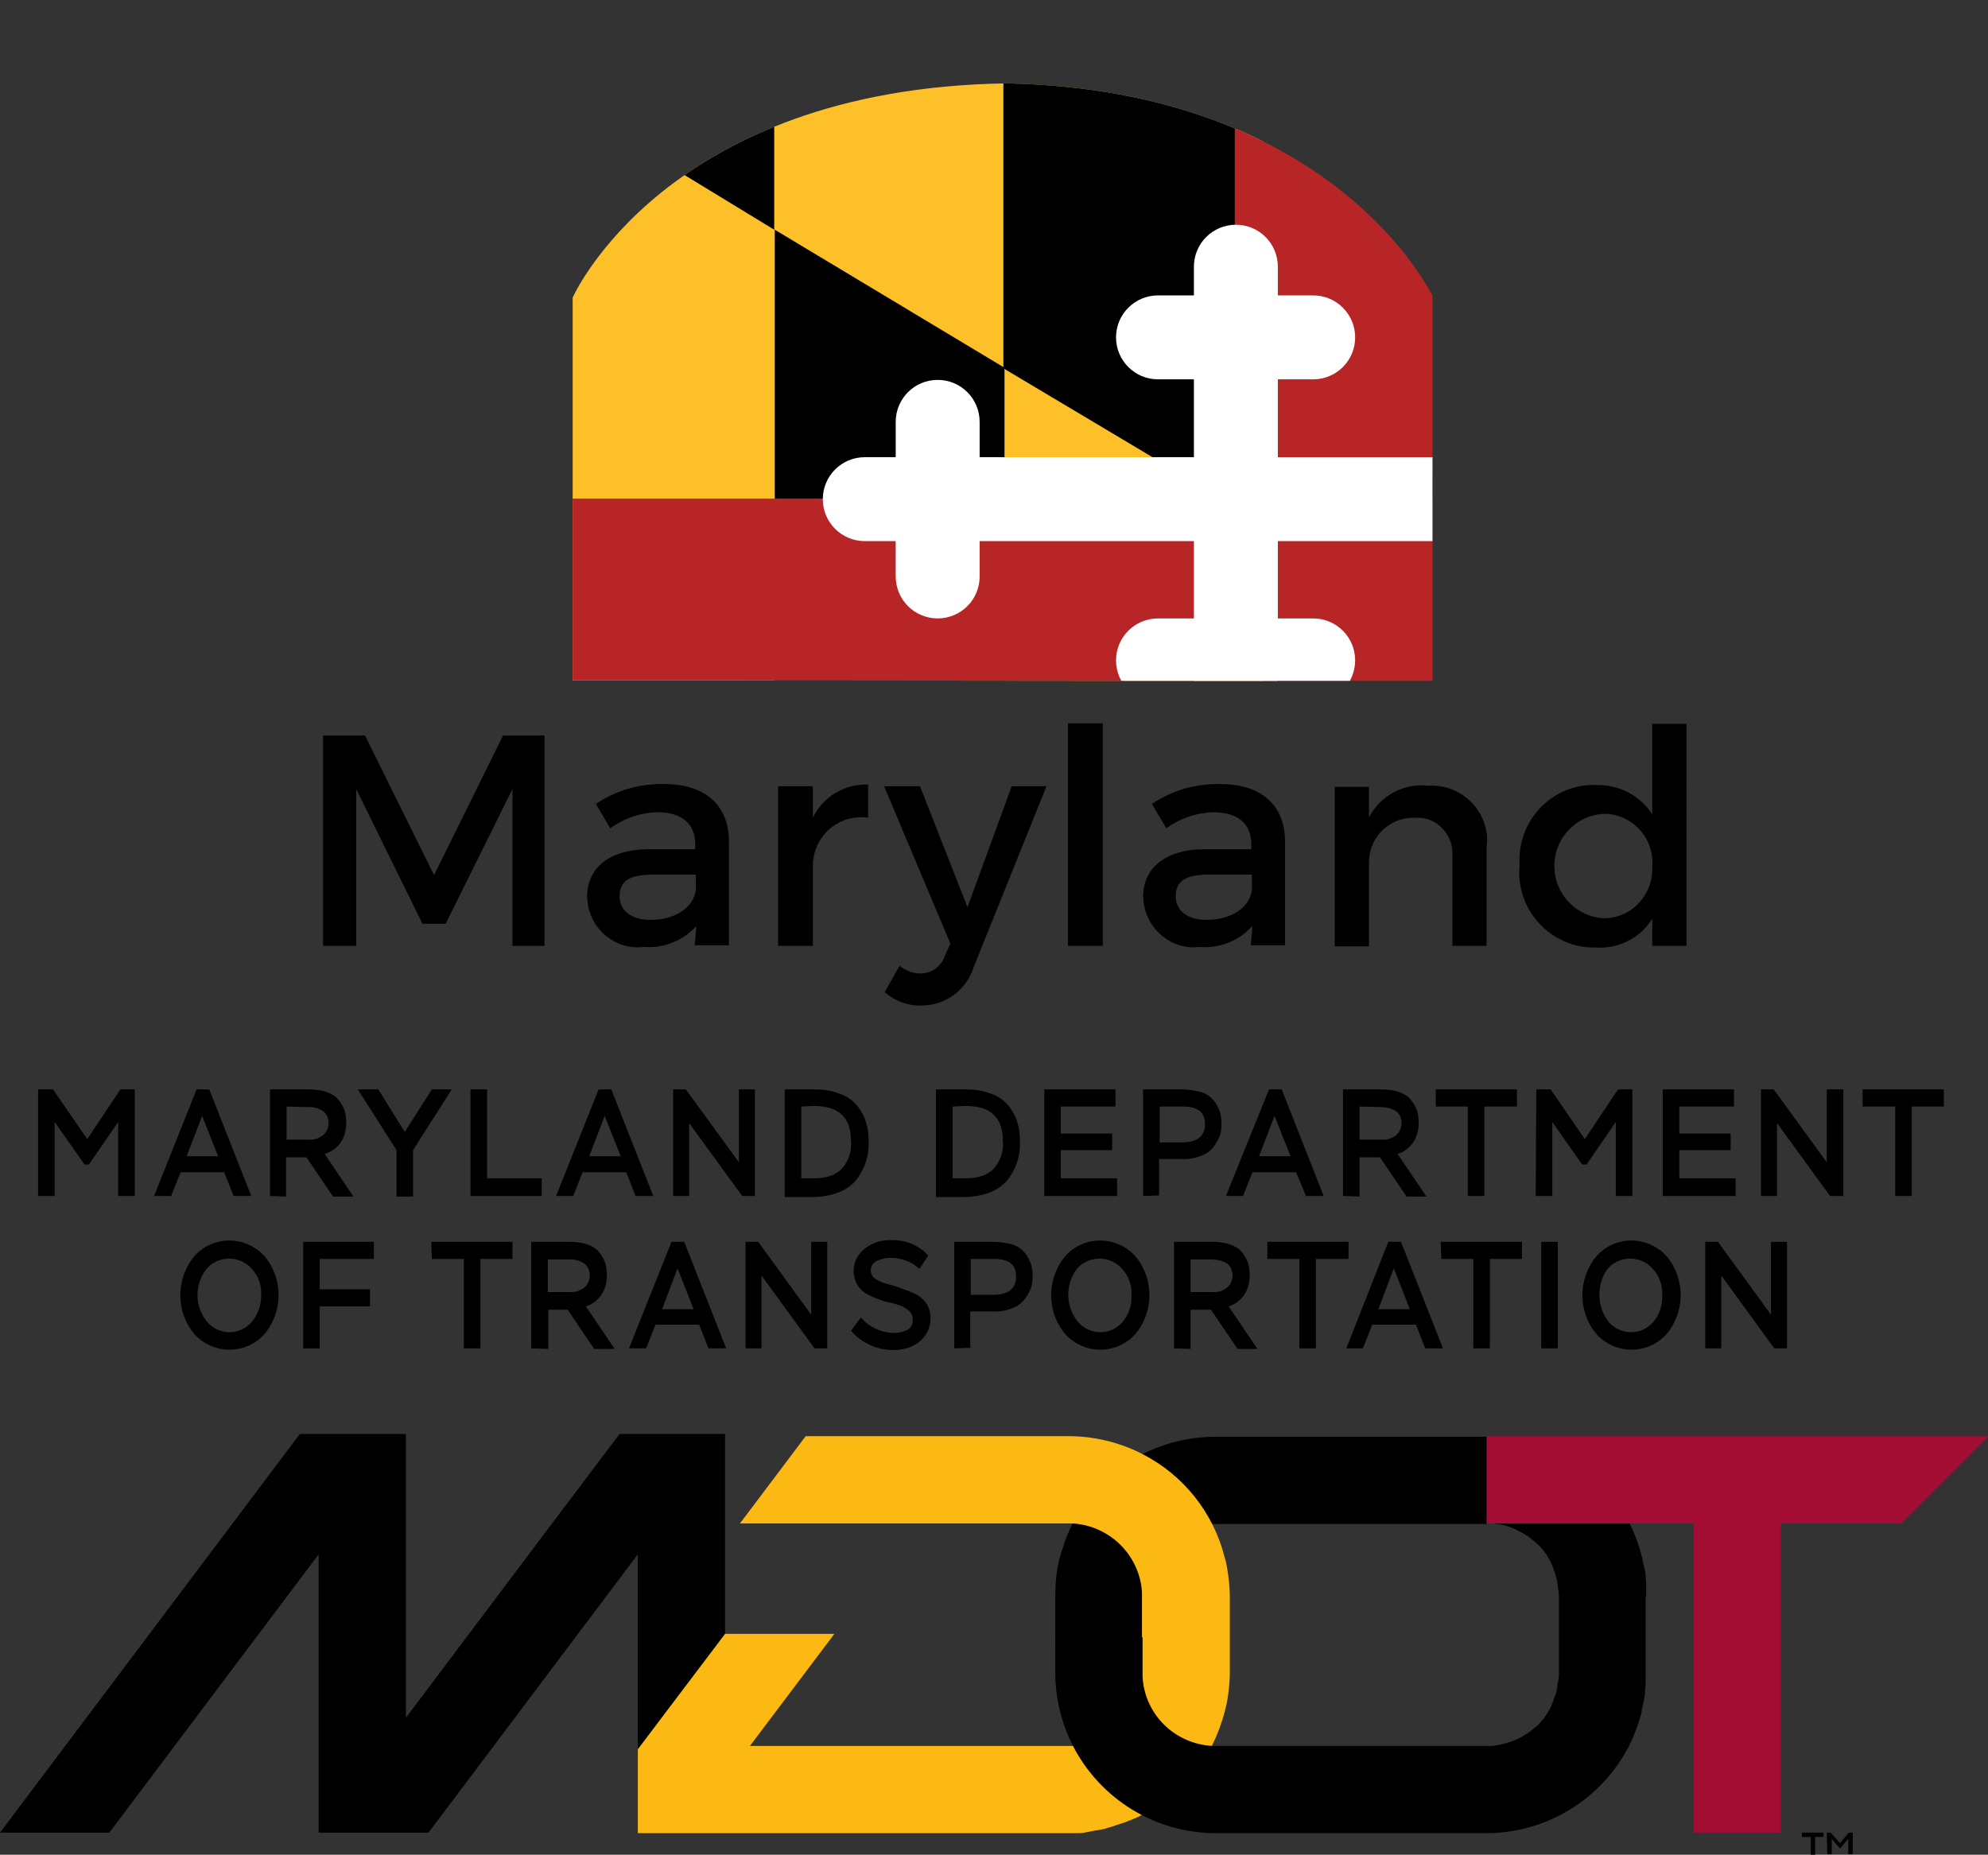 <svg version="1.1" id="Layer_1" xmlns="http://www.w3.org/2000/svg" xmlns:xlink="http://www.w3.org/1999/xlink" x="0px" y="0px" viewBox="0 0 360 335.9" style="enable-background:new 0 0 360 335.9;" xml:space="preserve">
<rect x="0" y="0" width="360" height="335.9" fill="#333333" stroke="none"/>
<style type="text/css">
	.st0{fill:#000001;}
	.st1{clip-path:url(#SVGID_00000067211840894196087300000000751474065947987613_);}
	.st2{fill:#FEC028;}
	.st3{fill:#B82527;}
	.st4{fill:#FFFFFF;}
	.st5{fill:#FDB913;}
	.st6{fill:#A30C33;}
</style>
<path class="st0" d="M92.8,171.3v-28.4l-12.1,24.4h-4.2l-12-24.4v28.4h-6v-38.1h7.6l12.5,25.3l12.5-25.3h7.5v38.1H92.8z"></path>
<path class="st0" d="M126.1,167.7c-2.4,2.7-6,4.1-9.6,3.8c-5,0.6-9.5-3.1-10.1-8.1c0-0.3,0-0.6-0.1-0.9c0-5.3,4-8.6,10.9-8.7h8.7
	v-0.9c0-3.6-2.3-5.8-6.9-5.8c-3.1,0.1-6,1.1-8.5,2.9l-2.6-4.4c3.7-2.5,8-3.7,12.4-3.6c7.4,0,11.6,3.8,11.7,10.2v19h-6.2L126.1,167.7
	z M126,161.1v-2.7h-7.8c-4.1,0-6,1.1-6,3.9c0,2.6,2.1,4.3,5.6,4.3C122.3,166.6,125.7,164.3,126,161.1z"></path>
<path class="st0" d="M147.2,148.1c1.8-3.8,5.8-6.2,10-6v6c-4.8-0.7-9.2,2.6-9.9,7.4c0,0.2-0.1,0.4-0.1,0.7v15.1h-6.3v-28.9h6.3
	V148.1z"></path>
<path class="st0" d="M176.3,175.2c-1.3,4.1-5.1,6.9-9.4,6.9c-2.5,0.1-4.8-0.8-6.7-2.4l2.7-4.8c1.1,0.9,2.4,1.4,3.8,1.4
	c2,0,3.8-1.3,4.4-3.2l1-2.2l-12-28.5h6.5l8.6,21.9l8-21.9h6.3L176.3,175.2z"></path>
<path class="st0" d="M193.4,171.3V131h6.3v40.3H193.4z"></path>
<path class="st0" d="M226.8,167.7c-2.4,2.7-6,4.1-9.6,3.8c-5,0.6-9.5-3.1-10.1-8.1c0-0.3,0-0.6-0.1-0.9c0-5.3,4-8.6,10.9-8.7h8.7
	v-0.9c0-3.6-2.3-5.8-6.9-5.8c-3.1,0.1-6,1.1-8.5,2.9l-2.6-4.4c3.7-2.5,8-3.7,12.4-3.6c7.4,0,11.6,3.8,11.7,10.2v19h-6.2L226.8,167.7
	z M226.7,161.1v-2.7h-7.8c-4.1,0-6,1.1-6,3.9c0,2.6,2.1,4.3,5.6,4.3C223,166.6,226.4,164.3,226.7,161.1z"></path>
<path class="st0" d="M269.2,153.3v18H263v-16.2c0.3-3.5-2.3-6.7-5.8-7c-0.4,0-0.8,0-1.1,0c-4.4-0.1-8.1,3.4-8.2,7.9v15.4h-6.2v-28.9
	h6.2v5.5c2.1-3.9,6.3-6.2,10.6-5.7c5.6-0.4,10.4,3.8,10.8,9.3C269.3,152.1,269.3,152.7,269.2,153.3z"></path>
<path class="st0" d="M305.4,171.3h-6.2v-4.9c-2.2,3.5-6.1,5.5-10.2,5.2c-7.5,0.2-13.7-5.8-13.9-13.3c0-0.5,0-1,0.1-1.5
	c-0.6-7.4,4.9-14,12.3-14.6c0.5,0,1-0.1,1.4,0c4.1-0.2,8.1,1.8,10.3,5.3v-16.4h6.2L305.4,171.3L305.4,171.3z M299.2,156.9
	c0.4-4.8-3.2-9.1-8.1-9.5c-0.3,0-0.5,0-0.8,0c-5.2,0.3-9.2,4.9-8.8,10.1c0.3,4.7,4.1,8.5,8.8,8.8c4.8,0.1,8.8-3.8,8.9-8.7
	C299.2,157.4,299.2,157.2,299.2,156.9z"></path>
<g>
	<g>
		<defs>
			<path id="SVGID_1_" d="M182.3,15.1c-61.9,0.9-78.6,38.8-78.6,38.8v69.3l102.4,0.1h21.2h20.4h11.7V53.6c0,0-17.5-37.2-76.9-38.5
				h-7.3"></path>
		</defs>
		<clipPath id="SVGID_00000048481081331469702950000015873335515491898755_">
			<use xlink:href="#SVGID_1_" style="overflow:visible;"></use>
		</clipPath>
		<g style="clip-path:url(#SVGID_00000048481081331469702950000015873335515491898755_);">
			<rect x="99.6" y="0" class="st2" width="129.1" height="155.5"></rect>
			<polygon class="st0" points="223.8,91.8 181.7,66.7 181.7,0.1 223.8,0.1 			"></polygon>
			<polygon class="st0" points="181.9,161 140.3,135.5 140.3,41.6 181.9,66.6 			"></polygon>
			<polygon class="st0" points="140.2,41.6 140.2,16 98.2,16 			"></polygon>
			<rect x="88.3" y="90.3" class="st3" width="201" height="34.7"></rect>
			<rect x="223.6" y="14.1" class="st3" width="60" height="71.6"></rect>
			<path class="st4" d="M169.8,85.9L169.8,85.9L169.8,85.9L169.8,85.9z"></path>
			<path class="st4" d="M169.8,85.3L169.8,85.3L169.8,85.3L169.8,85.3z"></path>
			<polygon class="st4" points="230.5,77.6 230.5,77.7 230.4,77.7 			"></polygon>
			<path class="st4" d="M177.4,104.4c0,4.2-3.4,7.6-7.6,7.6l0,0l0,0c-4.2,0-7.6-3.4-7.6-7.6l0,0v-28c0-4.2,3.4-7.6,7.6-7.6l0,0l0,0
				c4.2,0,7.6,3.4,7.6,7.6l0,0V104.4z"></path>
			<path class="st4" d="M290.6,82.8c4.2,0,7.6,3.4,7.6,7.6l0,0l0,0c0,4.2-3.4,7.6-7.6,7.6l0,0h-134c-4.2,0-7.6-3.4-7.6-7.6l0,0l0,0
				c0-4.2,3.4-7.6,7.6-7.6l0,0H290.6z"></path>
			<path class="st4" d="M231.4,132.8c0,4.2-3.4,7.6-7.6,7.6l0,0l0,0c-4.2,0-7.6-3.4-7.6-7.6l0,0V48.3c0-4.2,3.4-7.6,7.6-7.6l0,0l0,0
				c4.2,0,7.6,3.4,7.6,7.6l0,0V132.8z"></path>
			<path class="st4" d="M237.8,53.5c4.2,0,7.6,3.4,7.6,7.6l0,0l0,0c0,4.2-3.4,7.6-7.6,7.6l0,0h-28.1c-4.2,0-7.6-3.4-7.6-7.6l0,0l0,0
				c0-4.2,3.4-7.6,7.6-7.6l0,0H237.8z"></path>
			<path class="st4" d="M237.8,112c4.2,0,7.6,3.4,7.6,7.6l0,0l0,0c0,4.2-3.4,7.6-7.6,7.6l0,0h-28.1c-4.2,0-7.6-3.4-7.6-7.6l0,0l0,0
				c0-4.2,3.4-7.6,7.6-7.6l0,0C209.7,112,237.8,112,237.8,112z"></path>
		</g>
	</g>
</g>
<path d="M6.9,197.3h2.7l6.2,9l6-9h2.6v19.3h-3v-13.4l-5.3,7.7h-0.8l-5.4-7.7v13.4h-3L6.9,197.3z"></path>
<path d="M35.6,197.3h2.3l7.6,19.3h-3.2l-1.7-4.3h-7.9l-1.7,4.3h-3.1L35.6,197.3z M33.8,209.4h5.7l-2.9-7.3L33.8,209.4z"></path>
<path d="M48.9,216.6v-19.3h6.9c1.1,0,2.3,0.1,3.4,0.5c0.8,0.3,1.6,0.7,2.1,1.4c0.5,0.6,0.8,1.2,1.1,1.9c0.2,0.7,0.3,1.5,0.3,2.3
	c0,1.2-0.3,2.5-1,3.5s-1.7,1.7-2.9,2.1l5.2,7.7h-3.7l-4.8-7.1h-3.7v7.1L48.9,216.6L48.9,216.6z M51.9,200.4v6h3.9
	c1,0.1,1.9-0.2,2.7-0.8c0.7-0.6,1-1.4,1-2.2s-0.3-1.6-0.9-2.1c-0.9-0.6-1.9-0.9-3-0.8L51.9,200.4z"></path>
<path d="M74.8,208.3v8.4h-3v-8.4l-7-11h3.7l4.8,7.7l4.9-7.7h3.6L74.8,208.3z"></path>
<path d="M85.2,197.3h3v16.1h9.9v3.2H85.2V197.3z"></path>
<path d="M108.4,197.3h2.3l7.6,19.3h-3.2l-1.7-4.3h-7.9l-1.7,4.3h-3.1L108.4,197.3z M106.7,209.4h5.7l-2.9-7.3L106.7,209.4z"></path>
<path d="M134.4,216.6l-9.6-13.2v13.2h-2.9v-19.3h2.3l9.6,13.2v-13.2h2.9v19.3H134.4z"></path>
<path d="M142.1,197.3h5.4c1.6,0,3.1,0.2,4.6,0.8c1.2,0.4,2.2,1.1,3.1,2.1c0.7,0.9,1.3,1.9,1.6,3c0.4,1.2,0.5,2.4,0.5,3.6
	c0.1,2.6-0.8,5.2-2.5,7.2c-1.7,1.8-4.2,2.7-7.6,2.8h-5.1V197.3z M145.1,200.4v13h2.3c2.3,0,4-0.6,5.1-1.8c1.2-1.4,1.8-3.2,1.6-5
	c0-4.2-2.2-6.3-6.7-6.3L145.1,200.4z"></path>
<path d="M169.5,197.3h5.4c1.6,0,3.1,0.2,4.6,0.8c1.2,0.4,2.2,1.1,3.1,2.1c0.7,0.9,1.3,1.9,1.6,3c0.4,1.2,0.5,2.4,0.5,3.6
	c0.1,2.6-0.8,5.2-2.5,7.2c-1.7,1.8-4.2,2.7-7.6,2.8h-5.1V197.3z M172.5,200.4v13h2.4c2.3,0,4-0.6,5.1-1.8c1.2-1.4,1.8-3.2,1.6-5
	c0-4.2-2.2-6.3-6.7-6.3L172.5,200.4z"></path>
<path d="M189.1,197.3H202v3.1h-9.9v4.9h9.3v3h-9.3v5.1h10.2v3.2h-13.2V197.3z"></path>
<path d="M207,216.6v-19.3h7c1.2,0,2.4,0.2,3.6,0.5c0.9,0.3,1.6,0.8,2.2,1.5c0.5,0.6,0.8,1.3,1.1,2c0.2,0.7,0.3,1.5,0.3,2.3
	s-0.1,1.6-0.4,2.3c-0.3,0.7-0.7,1.4-1.2,2c-0.6,0.7-1.4,1.2-2.3,1.5c-1.1,0.4-2.3,0.6-3.4,0.5h-4v6.6L207,216.6z M210,200.4v6.5h4
	c2.8,0,4.2-1.1,4.2-3.3s-1.3-3.2-4-3.2H210z"></path>
<path d="M229.8,197.3h2.3l7.6,19.3h-3.2l-1.8-4.3h-7.9l-1.7,4.3H222L229.8,197.3z M228,209.4h5.7l-2.9-7.3L228,209.4z"></path>
<path d="M243.2,216.6v-19.3h6.8c1.1,0,2.3,0.1,3.4,0.5c0.8,0.3,1.6,0.7,2.1,1.4c0.5,0.6,0.8,1.2,1.1,1.9c0.2,0.7,0.3,1.5,0.3,2.3
	c0,1.2-0.3,2.5-1,3.5s-1.6,1.7-2.8,2.1l5.2,7.7h-3.6l-4.8-7.1h-3.7v7.1L243.2,216.6z M246.2,200.4v6h3.9c1,0.1,1.9-0.2,2.7-0.8
	c0.7-0.6,1-1.4,1-2.2s-0.3-1.6-0.9-2.1c-0.9-0.6-1.9-0.8-3-0.8L246.2,200.4z"></path>
<path d="M260,197.3h14.7v3.1h-5.9v16.2h-3v-16.2H260L260,197.3z"></path>
<path d="M278.2,197.3h2.6l6.2,9l6-9h2.6v19.3h-3v-13.4l-5.3,7.7h-0.8l-5.4-7.7v13.4h-3L278.2,197.3z"></path>
<path d="M301.1,197.3H314v3.1h-9.9v4.9h9.3v3h-9.3v5.1h10.2v3.2h-13.2V197.3z"></path>
<path d="M331.4,216.6l-9.6-13.2v13.2h-2.9v-19.3h2.3l9.6,13.2v-13.2h3v19.3H331.4z"></path>
<path d="M337.3,197.3H352v3.1h-5.8v16.2h-3v-16.2h-5.9V197.3z"></path>
<path d="M35.2,227.5c3.1-3.5,8.4-3.8,12-0.7l0,0c0.2,0.2,0.5,0.5,0.7,0.7c3.4,4.1,3.4,10,0,14.1c-3.1,3.5-8.5,3.8-12,0.7l0,0
	c-0.2-0.2-0.5-0.4-0.7-0.7C31.8,237.6,31.8,231.6,35.2,227.5L35.2,227.5z M37.5,239.4c2,2.3,5.4,2.5,7.6,0.5l0,0
	c0.2-0.2,0.4-0.3,0.5-0.5c1.1-1.3,1.7-3.1,1.7-4.8c0.1-1.8-0.5-3.5-1.7-4.8c-1.9-2.2-5.3-2.5-7.6-0.6l0,0c-0.2,0.2-0.4,0.4-0.6,0.6
	C35.2,232.6,35.2,236.6,37.5,239.4L37.5,239.4z"></path>
<path d="M54.9,224.9h12.8v3.1h-9.8v5.5H67v3.1h-9.1v7.6h-3L54.9,224.9z"></path>
<path d="M78.1,224.9h14.7v3.1H87v16.2h-3V228h-5.8L78.1,224.9L78.1,224.9z"></path>
<path d="M96.2,244.2v-19.3h6.8c1.1,0,2.3,0.1,3.4,0.5c0.8,0.3,1.6,0.7,2.1,1.4c0.5,0.6,0.8,1.2,1.1,1.9c0.2,0.7,0.3,1.5,0.3,2.3
	c0,1.2-0.3,2.5-1,3.5s-1.6,1.7-2.8,2.1l5.2,7.7h-3.7l-4.8-7.1h-3.5v7.1L96.2,244.2z M99.2,228.1v5.9h3.9c1,0.1,1.9-0.2,2.7-0.8
	c0.7-0.6,1-1.4,1-2.2s-0.3-1.6-0.9-2.1c-0.9-0.6-1.9-0.9-3-0.8L99.2,228.1L99.2,228.1z"></path>
<path d="M121.6,224.9h2.3l7.6,19.3h-3.2l-1.7-4.3h-7.9l-1.7,4.3h-3.1L121.6,224.9z M119.9,237.1h5.7l-2.9-7.4L119.9,237.1z"></path>
<path d="M147.5,244.2l-9.6-13.2v13.2H135v-19.3h2.3l9.6,13.2v-13.2h2.9v19.3H147.5z"></path>
<path d="M164.7,237.5c-0.4-0.4-1-0.8-1.5-1c-0.7-0.2-1.4-0.5-2.1-0.6s-1.5-0.4-2.3-0.7c-0.7-0.3-1.4-0.6-2.1-1
	c-0.6-0.4-1.2-1-1.5-1.6c-1.2-2.2-0.6-4.8,1.3-6.4c1.4-1.1,3.1-1.7,4.9-1.6c2.5-0.1,5,0.9,6.7,2.8l-1.6,2.4c-1.4-1.3-3.3-2-5.2-2
	c-0.9,0-1.8,0.2-2.6,0.6c-0.9,0.5-1.3,1.6-0.8,2.5c0.1,0.3,0.3,0.5,0.6,0.7c0.6,0.4,1.3,0.7,2,0.9c0.8,0.2,1.7,0.4,2.6,0.8
	c0.9,0.3,1.7,0.6,2.6,1c0.8,0.4,1.5,1,2,1.7c0.6,0.8,0.8,1.8,0.8,2.8c0,1.6-0.7,3.1-1.9,4.1c-1.3,1.1-3,1.6-4.8,1.6
	c-1.5,0-3-0.3-4.4-1c-1.3-0.6-2.4-1.4-3.3-2.5l1.8-2.4c1.5,1.8,3.8,2.8,6.1,2.8c0.9,0,1.7-0.2,2.4-0.6c0.6-0.4,0.9-1,0.9-1.7
	C165.3,238.4,165.1,237.9,164.7,237.5z"></path>
<path d="M172.8,244.2v-19.3h7c1.2,0,2.4,0.2,3.6,0.5c0.9,0.3,1.6,0.8,2.2,1.5c0.5,0.6,0.8,1.3,1.1,2c0.2,0.7,0.3,1.5,0.3,2.3
	s-0.1,1.6-0.4,2.3c-0.3,0.7-0.7,1.4-1.2,2c-0.6,0.7-1.4,1.2-2.3,1.5c-1.1,0.4-2.3,0.6-3.4,0.5h-4v6.6L172.8,244.2z M175.8,228v6.5h4
	c2.8,0,4.2-1.1,4.2-3.3s-1.3-3.2-4-3.2H175.8z"></path>
<path d="M192.9,227.5c3.1-3.5,8.4-3.8,12-0.7l0,0c0.2,0.2,0.5,0.5,0.7,0.7c3.4,4.1,3.4,10,0,14.1c-3.1,3.5-8.5,3.8-12,0.7l0,0
	c-0.2-0.2-0.5-0.4-0.7-0.7C189.5,237.6,189.5,231.6,192.9,227.5L192.9,227.5z M195.2,239.4c2,2.3,5.4,2.5,7.6,0.5l0,0
	c0.2-0.2,0.4-0.3,0.5-0.5c1.1-1.3,1.7-3.1,1.6-4.8c0.1-1.8-0.5-3.5-1.7-4.8c-1.9-2.2-5.3-2.5-7.6-0.6l0,0c-0.2,0.2-0.4,0.4-0.6,0.6
	C192.9,232.6,192.9,236.6,195.2,239.4L195.2,239.4z"></path>
<path d="M212.6,244.2v-19.3h6.8c1.1,0,2.3,0.1,3.4,0.5c0.8,0.3,1.6,0.7,2.1,1.4c0.5,0.6,0.8,1.2,1.1,1.9c0.2,0.7,0.3,1.5,0.3,2.3
	c0,1.2-0.3,2.5-1,3.5s-1.6,1.7-2.8,2.1l5.2,7.7h-3.6l-4.8-7.1h-3.7v7.1L212.6,244.2z M215.6,228.1v5.9h3.9c1,0.1,1.9-0.2,2.7-0.8
	c0.7-0.6,1-1.4,1-2.2s-0.3-1.6-0.9-2.1c-0.9-0.6-1.9-0.8-2.9-0.8L215.6,228.1L215.6,228.1z"></path>
<path d="M229.5,224.9h14.7v3.1h-5.9v16.2h-3V228h-5.8V224.9z"></path>
<path d="M251.4,224.9h2.3l7.6,19.3h-3.2l-1.7-4.3h-7.9l-1.7,4.3h-3L251.4,224.9z M249.6,237.1h5.7l-2.9-7.4L249.6,237.1z"></path>
<path d="M260.9,224.9h14.7v3.1h-5.8v16.2h-3V228H261L260.9,224.9z"></path>
<path d="M279.1,224.9h3v19.3h-3V224.9z"></path>
<path d="M289.1,227.5c3.1-3.5,8.4-3.8,12-0.7l0,0c0.2,0.2,0.5,0.5,0.7,0.7c3.4,4.1,3.4,10,0,14.1c-3.1,3.5-8.5,3.8-12,0.7l0,0
	c-0.2-0.2-0.5-0.4-0.7-0.7C285.7,237.6,285.7,231.6,289.1,227.5L289.1,227.5z M291.3,239.4c2,2.3,5.4,2.5,7.6,0.5l0,0
	c0.2-0.2,0.4-0.3,0.5-0.5c1.1-1.3,1.7-3.1,1.6-4.8c0.1-1.8-0.5-3.5-1.7-4.8c-1.9-2.2-5.3-2.5-7.6-0.6l0,0c-0.2,0.2-0.4,0.4-0.6,0.6
	C289.1,232.6,289.1,236.6,291.3,239.4L291.3,239.4z"></path>
<path d="M321.3,244.2l-9.6-13.2v13.2h-2.9v-19.3h2.3l9.6,13.2v-13.2h2.9v19.3H321.3z"></path>
<path d="M326.3,331.9h3.9v0.8h-1.5v3.2h-0.8v-3.2h-1.6V331.9z M330.8,331.9h0.7l1.7,1.9l1.6-1.9h0.7v3.9h-0.8V333l-1.5,1.8l0,0
	l-1.5-1.8v2.8h-0.8L330.8,331.9z"></path>
<path d="M206.9,289.2L206.9,289.2v-0.8c0-0.4,0.1-0.8,0.2-1.2c-0.6-4.4-3.4-8.1-7.3-10.1c-1.7-0.9-3.5-1.4-5.4-1.5l-0.1,0.2l0,0
	c-0.8,1.5-1.4,3.1-1.9,4.7c-0.2,0.5-0.3,1.1-0.5,1.6c-0.6,2.3-0.8,4.6-0.8,7l0,0v8.3h15.8V289.2z"></path>
<path d="M269.5,260.2h-49.4c-4.6,0-9.2,1.1-13.3,3.2l-0.3,0.1l0.1,0.1c5.3,2.7,9.7,7.1,12.4,12.4h50.2l0.1-0.2v-15.6H269.5z"></path>
<polygon points="115.5,317.1 131.3,296.1 131.3,260.8 131.3,259.7 112.2,259.7 100.2,275.6 73.5,311.1 73.5,260.5 73.5,259.7 
	54.3,259.7 0,331.9 19.8,331.9 57.7,281.5 57.7,331.9 73.5,331.9 77.6,331.9 115.5,281.5 "></polygon>
<path class="st5" d="M207.1,328.7l-0.1-0.1c-5.3-2.7-9.7-7.1-12.4-12.4h-58.8l15.3-20.3h-19.8l-15.8,20.9V332h78c0.6,0,1.2,0,1.8,0
	s1.1-0.1,1.6-0.2l0.5-0.1l1.1-0.2l0.6-0.1l1-0.2l0.6-0.2l1-0.3l0.6-0.2l0.9-0.3l0.6-0.2l1-0.4l0.5-0.2c0.5-0.2,1-0.4,1.4-0.7l0,0
	L207.1,328.7z"></path>
<path class="st5" d="M194.2,275.9c6.8,0.4,12.2,5.8,12.6,12.5v15.3c0,0.4-0.1,0.8-0.1,1.2c0.9,6.3,6.2,11.2,12.6,11.6l0.1-0.2
	c1-2,1.8-4.1,2.4-6.4c0.1-0.5,0.3-1.1,0.4-1.7c0.3-1.7,0.5-3.5,0.5-5.3v-13.7c0-1.8-0.2-3.5-0.5-5.3c-0.1-0.6-0.2-1.1-0.4-1.7
	c-2-8.2-7.5-15.1-15-18.9c-4.1-2.1-8.7-3.2-13.3-3.2h-47.6L134,275.9h59.6H194.2L194.2,275.9z"></path>
<path d="M298.1,289.2c0-0.6,0-1.1,0-1.7V287c0-0.4,0-0.8-0.1-1.2v-0.5c0-0.4-0.1-0.8-0.2-1.2l-0.1-0.4l0,0c-0.1-0.4-0.2-0.9-0.3-1.3
	v-0.2c-0.2-0.6-0.3-1.2-0.5-1.8c-0.3-1-0.7-2-1.1-3l0,0c-0.2-0.5-0.5-1-0.7-1.5l0,0l-0.1-0.2h-25.5l-0.1,0.2h0.4h0.5
	c1.5,0.1,3,0.5,4.4,1.2l0,0c0.4,0.2,0.7,0.4,1.1,0.6l0,0c0.3,0.2,0.7,0.4,1,0.6l0.1,0.1c0.3,0.2,0.6,0.5,0.9,0.7l0.1,0.1
	c0.3,0.2,0.5,0.5,0.8,0.7l0.1,0.1l0.1,0.1l0.5,0.6l0.1,0.1l0.2,0.3c0.2,0.2,0.4,0.5,0.5,0.7l0.2,0.4l0.1,0.1
	c0.1,0.2,0.2,0.4,0.3,0.6c0.1,0.2,0.2,0.3,0.2,0.5c0.1,0.1,0.2,0.4,0.3,0.7c0.1,0.1,0.1,0.3,0.1,0.4l0.1,0.2
	c0.1,0.2,0.2,0.4,0.2,0.6l0.2,0.7c0.1,0.2,0.1,0.4,0.1,0.6s0.1,0.6,0.1,0.8c0,0.3,0,0.3,0.1,0.5c0,0.4,0.1,0.9,0.1,1.3v13.7
	c0,0.4,0,0.9-0.1,1.3c0,0.2,0,0.3-0.1,0.5c-0.1,0.3-0.1,0.6-0.1,0.8c-0.1,0.3-0.1,0.4-0.1,0.6s-0.1,0.5-0.2,0.7s-0.1,0.4-0.2,0.6
	l-0.1,0.2c0,0.1-0.1,0.3-0.1,0.4s-0.2,0.4-0.3,0.7c-0.1,0.2-0.1,0.3-0.2,0.5s-0.2,0.4-0.3,0.6l-0.1,0.1l-0.2,0.4
	c-0.2,0.2-0.3,0.5-0.5,0.7l-0.2,0.3l-0.1,0.1c-0.2,0.2-0.4,0.4-0.5,0.6l-0.1,0.1l-0.1,0.1c-0.2,0.3-0.5,0.5-0.8,0.7l-0.1,0.1
	c-0.3,0.2-0.6,0.5-0.9,0.7l-0.1,0.1c-0.3,0.2-0.7,0.4-1,0.6l0,0c-0.3,0.2-0.7,0.4-1.1,0.6l0,0c-1.4,0.6-2.9,1-4.4,1.2h-0.5h-50.3
	c-6.8-0.4-12.2-5.7-12.6-12.5v-0.8l0,0v-6.4h-15.8v6.4l0,0c0,4.6,1.1,9.2,3.2,13.3l0,0c5,9.7,15,15.8,25.9,15.8h48.9
	c10.9,0,20.9-6.1,25.9-15.8l0,0c0.2-0.5,0.5-1,0.7-1.5l0,0c0.4-1,0.8-2,1.1-3c0.2-0.6,0.4-1.2,0.5-1.8v-0.2c0.1-0.5,0.2-0.9,0.3-1.4
	l0,0l0.1-0.4c0.1-0.4,0.1-0.8,0.2-1.2v-0.5c0-0.4,0.1-0.8,0.1-1.2v-0.4l0,0c0-0.5,0-1.1,0-1.7l0,0v-13.8h0.1V289.2z"></path>
<polygon class="st6" points="269.2,260.1 269.2,275.9 306.7,275.9 306.7,331.9 322.5,331.9 322.5,275.9 344.3,275.9 360,260.2 
	360,260.1 "></polygon>
</svg>
